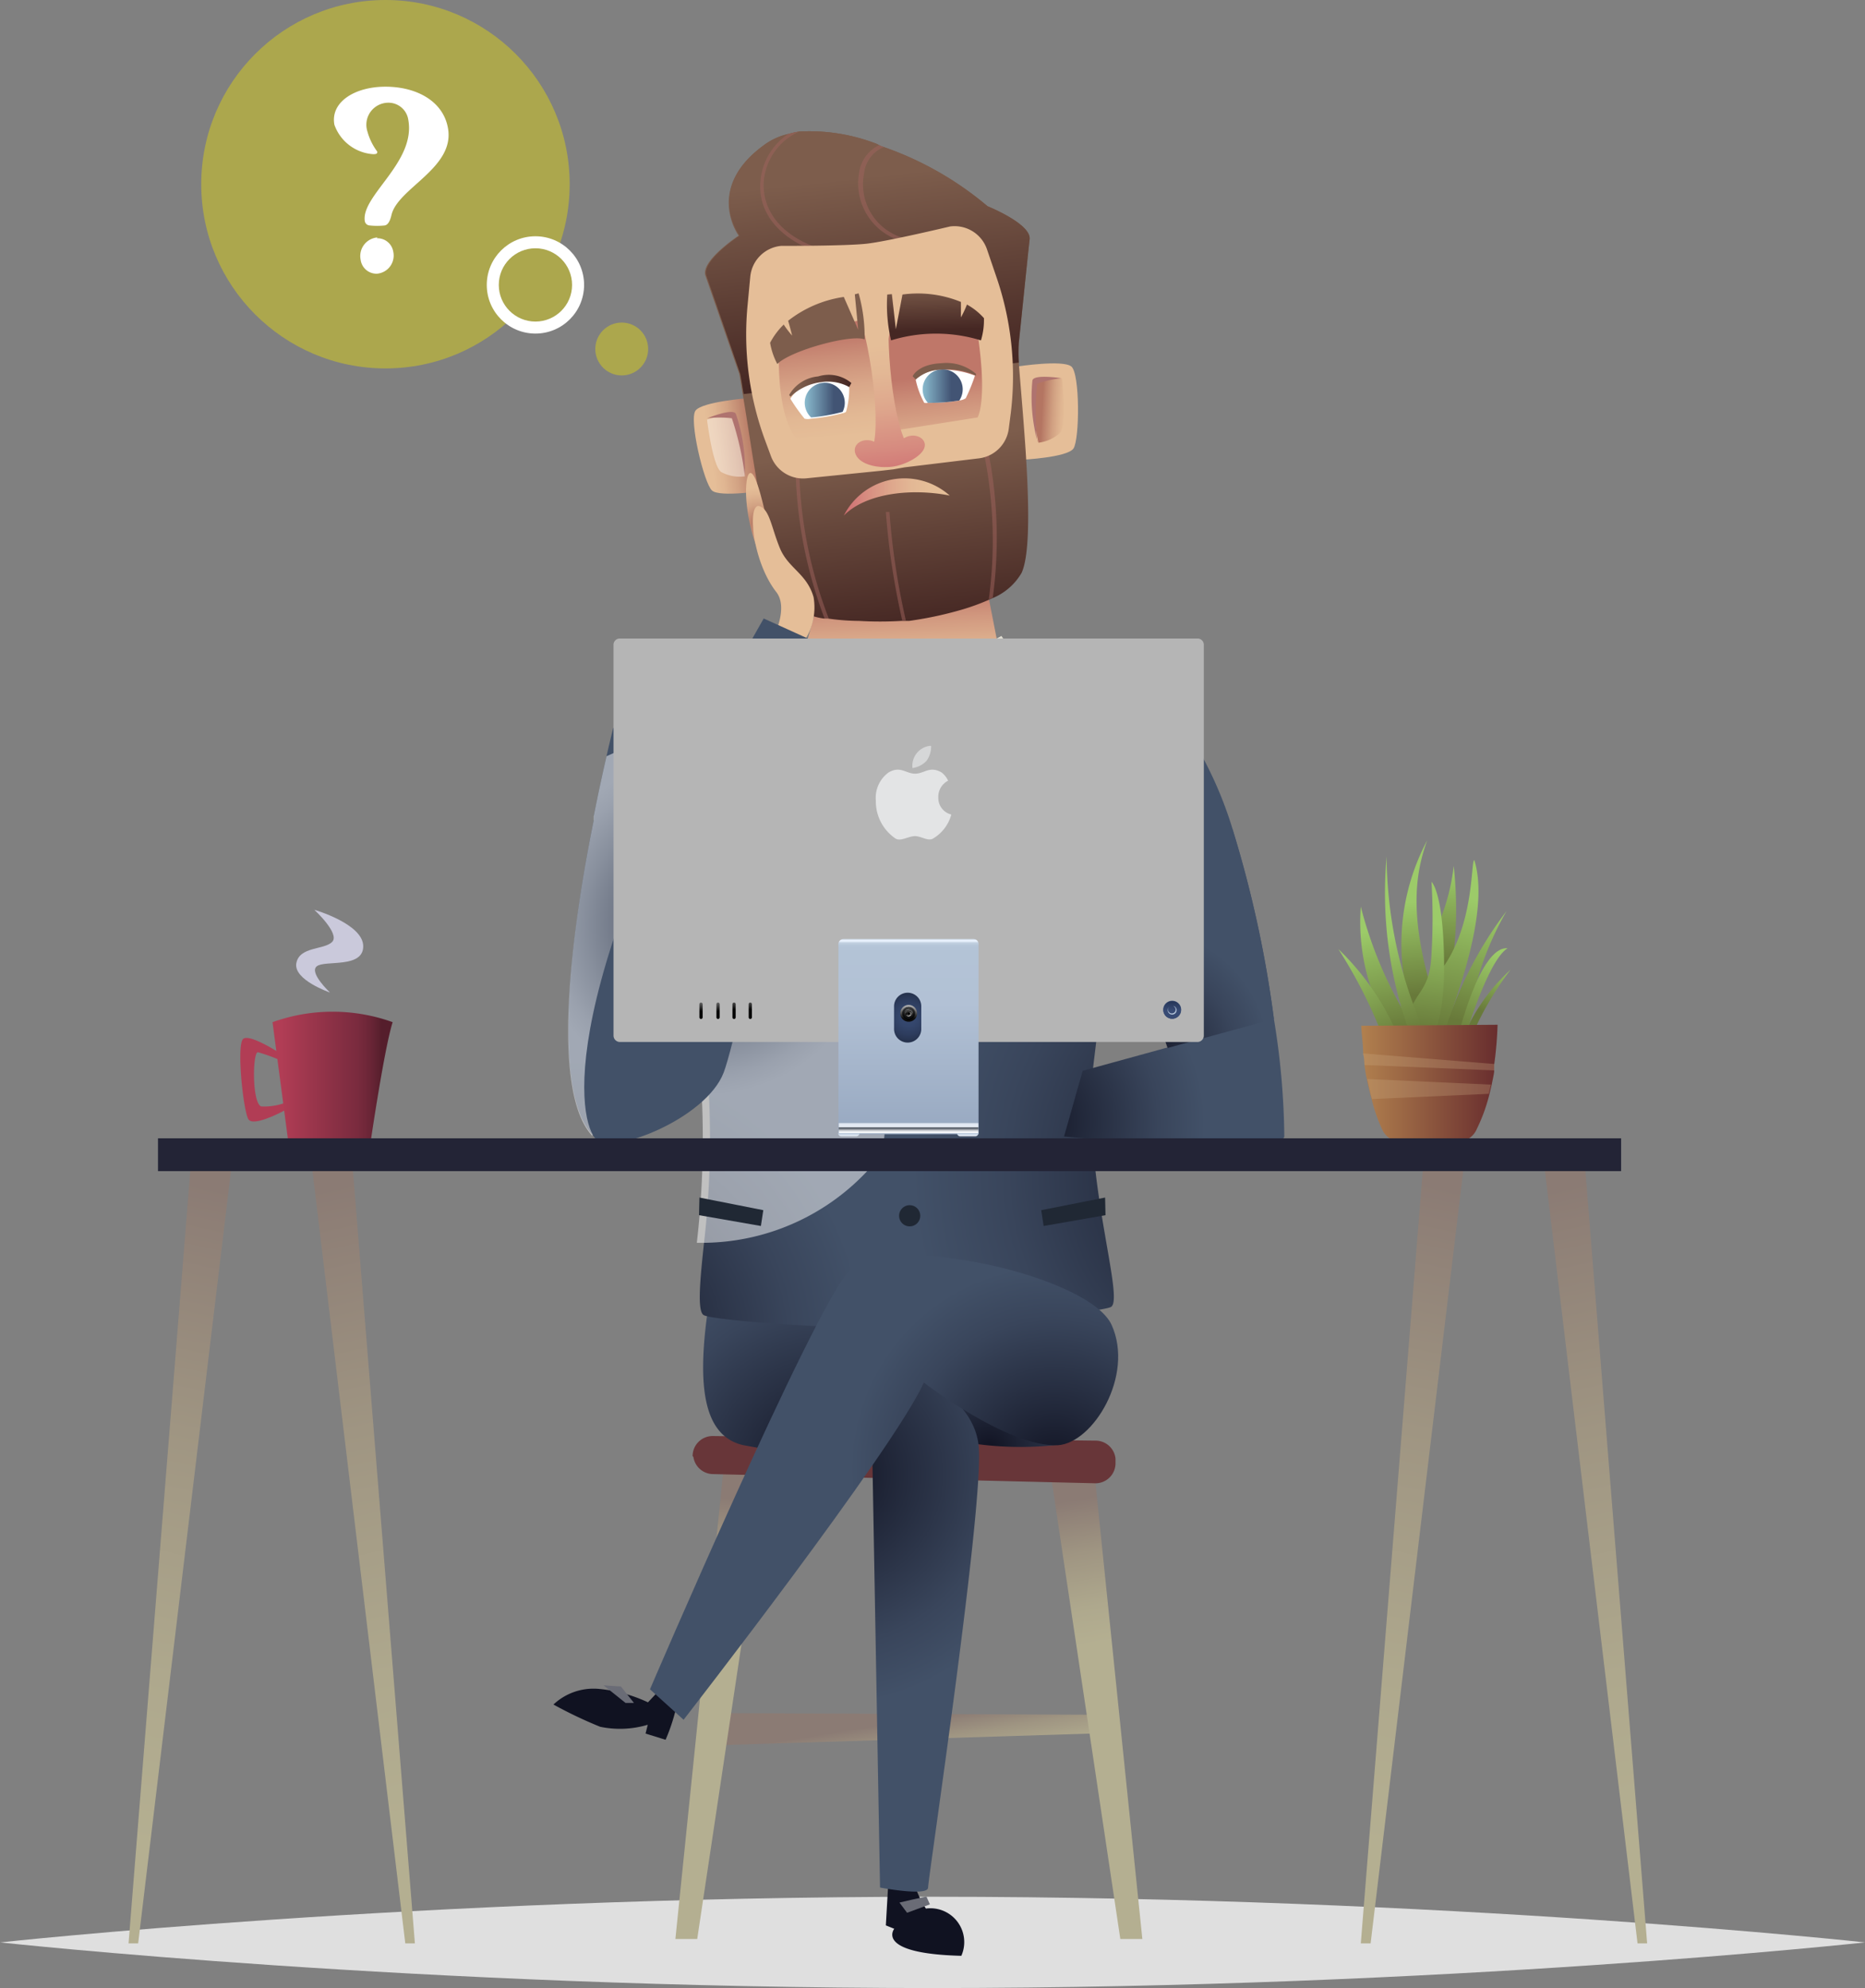 <svg id="men_1" xmlns="http://www.w3.org/2000/svg" xmlns:xlink="http://www.w3.org/1999/xlink" viewBox="0 0 93.14 99.29"><rect x="0" y="0" width="93.14" height="99.29" fill="#808080" stroke="none"/><defs><linearGradient id="a" x1="45.64" y1="8.8" x2="45.19" y2="11.61" gradientTransform="matrix(1, 0, 0, -1, 0.01, 97.57)" gradientUnits="userSpaceOnUse"><stop offset="0" stop-color="#b4af91"/><stop offset="0.26" stop-color="#aea88d"/><stop offset="0.63" stop-color="#9f9582"/><stop offset="1" stop-color="#8b7b74"/></linearGradient><linearGradient id="b" x1="36.39" y1="16.99" x2="36.84" y2="22.72" xlink:href="#a"/><linearGradient id="c" x1="54.78" y1="15.47" x2="53.55" y2="22.65" xlink:href="#a"/><radialGradient id="d" cx="35.27" cy="37.5" r="6.9" gradientTransform="matrix(1, 0, 0, -1, 14.13, 103.32)" gradientUnits="userSpaceOnUse"><stop offset="0" stop-color="#101221"/><stop offset="0.27" stop-color="#202638"/><stop offset="0.74" stop-color="#39455b"/><stop offset="1" stop-color="#425168"/></radialGradient><radialGradient id="e" cx="27.13" cy="36.26" r="11.55" xlink:href="#d"/><linearGradient id="f" x1="30.79" y1="62.05" x2="30.79" y2="74.31" gradientTransform="matrix(1, 0, 0, -1, 14.13, 103.32)" gradientUnits="userSpaceOnUse"><stop offset="0.18" stop-color="#faf9f3"/><stop offset="0.44" stop-color="#f0eee6"/><stop offset="0.77" stop-color="#dfdcd0"/></linearGradient><radialGradient id="g" cx="30.78" cy="74.76" r="13.47" gradientTransform="matrix(1, 0, 0, -1, 14.13, 103.32)" gradientUnits="userSpaceOnUse"><stop offset="0.06" stop-color="#b83f51"/><stop offset="0.88" stop-color="#cb465a"/><stop offset="1" stop-color="#ce475b"/></radialGradient><radialGradient id="h" cx="14.8" cy="42.75" r="14.21" xlink:href="#d"/><radialGradient id="i" cx="21.1" cy="63.72" r="8.45" gradientTransform="matrix(1, 0, 0, -1, 14.13, 103.32)" gradientUnits="userSpaceOnUse"><stop offset="0" stop-color="#101221"/><stop offset="0.19" stop-color="#474954"/><stop offset="0.48" stop-color="#95969d"/><stop offset="0.72" stop-color="#cecfd2"/><stop offset="0.9" stop-color="#f2f2f3"/><stop offset="1" stop-color="#fff"/></radialGradient><radialGradient id="j" cx="49.65" cy="51.33" r="18.22" xlink:href="#d"/><radialGradient id="k" cx="38.52" cy="36.49" r="10.21" xlink:href="#d"/><radialGradient id="l" cx="37.18" cy="53.89" r="8.85" xlink:href="#d"/><radialGradient id="m" cx="42.73" cy="57" r="6.56" xlink:href="#d"/><linearGradient id="n" x1="30.89" y1="76.59" x2="30.72" y2="80.38" gradientTransform="matrix(1, 0, 0, -1, 14.13, 103.32)" gradientUnits="userSpaceOnUse"><stop offset="0" stop-color="#e5be98"/><stop offset="0.23" stop-color="#dfb491"/><stop offset="0.62" stop-color="#d1987f"/><stop offset="1" stop-color="#bf7769"/></linearGradient><linearGradient id="o" x1="23.74" y1="87.72" x2="20.82" y2="87.32" gradientTransform="matrix(1, 0, 0, -1, 14.13, 103.32)" gradientUnits="userSpaceOnUse"><stop offset="0.06" stop-color="#b47562"/><stop offset="0.14" stop-color="#bb806a"/><stop offset="0.43" stop-color="#d2a283"/><stop offset="0.67" stop-color="#e0b692"/><stop offset="0.83" stop-color="#e5be98"/></linearGradient><linearGradient id="p" x1="18.91" y1="89.85" x2="19.09" y2="74.07" gradientTransform="matrix(0.99, -0.11, -0.11, -0.99, 35.48, 103.09)" gradientUnits="userSpaceOnUse"><stop offset="0.23" stop-color="#7d5d4c"/><stop offset="0.81" stop-color="#452723"/></linearGradient><linearGradient id="q" x1="18.85" y1="102.19" x2="18.85" y2="87.01" gradientTransform="matrix(0.99, -0.11, -0.11, -0.99, 35.48, 103.09)" gradientUnits="userSpaceOnUse"><stop offset="0.16" stop-color="#7d5d4c"/><stop offset="0.82" stop-color="#452723"/></linearGradient><linearGradient id="r" x1="-737.57" y1="85.79" x2="-737.57" y2="91.72" gradientTransform="matrix(-0.99, 0.11, -0.11, -0.99, -673.54, 184.16)" gradientUnits="userSpaceOnUse"><stop offset="0.11" stop-color="#e5be98"/><stop offset="0.3" stop-color="#e2b994"/><stop offset="0.54" stop-color="#daa98a"/><stop offset="0.79" stop-color="#cd907a"/><stop offset="1" stop-color="#bf7769"/></linearGradient><linearGradient id="s" x1="31.98" y1="90.61" x2="33.91" y2="90.61" gradientTransform="matrix(1, 0, 0, -1, 14.13, 103.32)" gradientUnits="userSpaceOnUse"><stop offset="0" stop-color="#87b7cb"/><stop offset="0.72" stop-color="#425474"/></linearGradient><linearGradient id="t" x1="-736.73" y1="91.93" x2="-733.57" y2="91.93" gradientTransform="matrix(-0.99, 0.11, -0.11, -0.99, -673.54, 184.16)" gradientUnits="userSpaceOnUse"><stop offset="0.1" stop-color="#7d5d4c"/><stop offset="0.92" stop-color="#452723"/></linearGradient><linearGradient id="u" x1="16.15" y1="86.24" x2="16.15" y2="92.06" gradientTransform="matrix(0.99, -0.11, -0.11, -0.99, 35.48, 103.09)" gradientUnits="userSpaceOnUse"><stop offset="0.11" stop-color="#e5be98"/><stop offset="0.3" stop-color="#e2b894"/><stop offset="0.55" stop-color="#d9a789"/><stop offset="0.83" stop-color="#c98b76"/><stop offset="1" stop-color="#bf7769"/></linearGradient><linearGradient id="v" x1="18.85" y1="93.06" x2="18.85" y2="84.37" gradientTransform="matrix(0.99, -0.11, -0.11, -0.99, 35.48, 103.09)" gradientUnits="userSpaceOnUse"><stop offset="0.2" stop-color="#e5be98"/><stop offset="0.36" stop-color="#e3b895"/><stop offset="0.57" stop-color="#dea68c"/><stop offset="0.81" stop-color="#d68a7f"/><stop offset="1" stop-color="#ce6e71"/></linearGradient><linearGradient id="w" x1="27.97" y1="85.07" x2="33.26" y2="85.07" gradientTransform="matrix(-1, 0, 0, 1, 75.42, -66.82)" xlink:href="#v"/><linearGradient id="x" x1="481.67" y1="-102.44" x2="481.55" y2="-105.25" gradientTransform="matrix(1.05, -0.31, -0.25, -0.97, -490.41, 60.63)" xlink:href="#t"/><linearGradient id="y" x1="26.11" y1="89.89" x2="28.04" y2="89.89" xlink:href="#s"/><linearGradient id="z" x1="14.14" y1="89.25" x2="17.3" y2="89.25" gradientTransform="matrix(0.99, -0.11, -0.11, -0.99, 35.48, 103.09)" xlink:href="#t"/><linearGradient id="aa" x1="26.24" y1="86.76" x2="27.78" y2="86.51" gradientTransform="matrix(0.99, -0.11, -0.11, -0.99, 35.48, 103.09)" xlink:href="#o"/><linearGradient id="ab" x1="1610.41" y1="81.9" x2="1611.96" y2="81.65" gradientTransform="matrix(-0.99, 0.11, -0.11, -0.99, 1647.13, -82.37)" gradientUnits="userSpaceOnUse"><stop offset="0.06" stop-color="#b47562"/><stop offset="0.23" stop-color="#cb9e91"/><stop offset="0.42" stop-color="#e1c8c0"/><stop offset="0.59" stop-color="#f1e6e2"/><stop offset="0.73" stop-color="#fbf8f7"/><stop offset="0.83" stop-color="#fff"/></linearGradient><linearGradient id="ac" x1="-231.28" y1="130.16" x2="-231.4" y2="127.34" gradientTransform="matrix(-1.08, -0.01, 0.04, -1, -208.29, 135.15)" xlink:href="#t"/><linearGradient id="ad" x1="32" y1="74" x2="37.55" y2="79.14" xlink:href="#f"/><radialGradient id="ae" cx="23.72" cy="83.75" r="1.8" gradientTransform="matrix(1, 0, 0, -1, 14.13, 103.32)" gradientUnits="userSpaceOnUse"><stop offset="0.06" stop-color="#b47562"/><stop offset="0.16" stop-color="#bb806a"/><stop offset="0.51" stop-color="#d2a283"/><stop offset="0.81" stop-color="#e0b692"/><stop offset="1" stop-color="#e5be98"/></radialGradient><linearGradient id="af" x1="30.16" y1="73.47" x2="24.77" y2="78.27" xlink:href="#f"/><linearGradient id="ag" x1="56.51" y1="64.85" x2="56.95" y2="60.22" gradientTransform="matrix(1, 0, 0, -1, 14.13, 103.32)" gradientUnits="userSpaceOnUse"><stop offset="0" stop-color="#9ccb69"/><stop offset="1" stop-color="#68793a"/></linearGradient><linearGradient id="ah" x1="58.43" y1="66.42" x2="57.97" y2="61.77" xlink:href="#ag"/><linearGradient id="ai" x1="59.25" y1="65.02" x2="57.7" y2="58.47" xlink:href="#ag"/><linearGradient id="aj" x1="57.48" y1="63.76" x2="56.89" y2="58.15" gradientTransform="matrix(1, 0, 0, -1, 14.13, 103.32)" gradientUnits="userSpaceOnUse"><stop offset="0" stop-color="#9ccb69"/><stop offset="0.08" stop-color="#97c565"/><stop offset="0.96" stop-color="#68793a"/></linearGradient><linearGradient id="ak" x1="54.48" y1="63.49" x2="55.67" y2="58.39" xlink:href="#ag"/><linearGradient id="al" x1="53.27" y1="62.26" x2="55.46" y2="57.71" xlink:href="#ag"/><linearGradient id="am" x1="55.52" y1="63.18" x2="56.81" y2="58.33" xlink:href="#ag"/><linearGradient id="an" x1="60.44" y1="64.46" x2="58.35" y2="57.19" gradientTransform="matrix(1, 0, 0, -1, 14.13, 103.32)" gradientUnits="userSpaceOnUse"><stop offset="0" stop-color="#9ccb69"/><stop offset="0.77" stop-color="#68793a"/></linearGradient><linearGradient id="ao" x1="61.1" y1="61.93" x2="59.92" y2="59.36" xlink:href="#ag"/><linearGradient id="ap" x1="60.65" y1="62.28" x2="58.68" y2="58.08" xlink:href="#ag"/><linearGradient id="aq" x1="53.86" y1="55.78" x2="60.65" y2="55.78" gradientTransform="matrix(1, 0, 0, -1, 14.13, 103.32)" gradientUnits="userSpaceOnUse"><stop offset="0" stop-color="#b1804e"/><stop offset="1" stop-color="#682d2e"/></linearGradient><linearGradient id="ar" x1="-0.53" y1="56.1" x2="5.47" y2="56.1" gradientTransform="matrix(1, 0, 0, -1, 14.13, 103.32)" gradientUnits="userSpaceOnUse"><stop offset="0.07" stop-color="#b13d55"/><stop offset="0.63" stop-color="#802d41"/><stop offset="0.71" stop-color="#7a2b3e"/><stop offset="0.82" stop-color="#692536"/><stop offset="0.91" stop-color="#551e2c"/></linearGradient><linearGradient id="as" x1="5.2" y1="5.72" x2="12" y2="38.01" xlink:href="#a"/><linearGradient id="at" x1="-148.3" y1="18.05" x2="-141.51" y2="50.33" gradientTransform="translate(-126.38 109.89) rotate(180)" xlink:href="#a"/><linearGradient id="au" x1="66.75" y1="5.72" x2="73.54" y2="38.01" xlink:href="#a"/><linearGradient id="av" x1="-209.85" y1="18.05" x2="-203.05" y2="50.33" gradientTransform="translate(-126.38 109.89) rotate(180)" xlink:href="#a"/><radialGradient id="aw" cx="45.36" cy="46.76" r="1.46" gradientTransform="matrix(1, 0, 0, -1, 0, 91)" gradientUnits="userSpaceOnUse"><stop offset="0.04" stop-color="#364971"/><stop offset="0.3" stop-color="#34466c"/><stop offset="0.6" stop-color="#2d3c5d"/><stop offset="0.93" stop-color="#222d45"/><stop offset="0.98" stop-color="#202a41"/></radialGradient><linearGradient id="ax" x1="31.23" y1="53.41" x2="31.23" y2="63.04" gradientTransform="matrix(1, 0, 0, -1, 14.13, 103.32)" gradientUnits="userSpaceOnUse"><stop offset="0" stop-color="#98a9c1"/><stop offset="0.66" stop-color="#b2c1d5"/><stop offset="0.93" stop-color="#b3c3d6"/><stop offset="0.96" stop-color="#b5c5d8"/><stop offset="0.97" stop-color="#bdccdd"/><stop offset="0.98" stop-color="#cbd7e7"/><stop offset="0.98" stop-color="#dee8f5"/><stop offset="0.99" stop-color="#ecf4ff"/><stop offset="0.99" stop-color="#dee7f2"/><stop offset="1" stop-color="#bbc4d1"/><stop offset="1" stop-color="#acb6c4"/></linearGradient><linearGradient id="ay" x1="45.37" y1="40.43" x2="45.37" y2="43.62" gradientTransform="matrix(1, 0, 0, -1, 0.01, 97.57)" gradientUnits="userSpaceOnUse"><stop offset="0.11" stop-color="#fcfdff"/><stop offset="0.58" stop-color="#b9c9dd"/><stop offset="1" stop-color="#9daabd"/></linearGradient><linearGradient id="az" x1="45.37" y1="40.84" x2="45.37" y2="41.48" gradientTransform="matrix(1, 0, 0, -1, 0.01, 97.57)" gradientUnits="userSpaceOnUse"><stop offset="0.11" stop-color="#fcfdff"/><stop offset="0.23" stop-color="#f9fbfd"/><stop offset="0.3" stop-color="#f1f2f5"/><stop offset="0.36" stop-color="#e2e4e8"/><stop offset="0.41" stop-color="#ced0d5"/><stop offset="0.46" stop-color="#b3b7bc"/><stop offset="0.51" stop-color="#92979e"/><stop offset="0.55" stop-color="#6c727c"/><stop offset="0.57" stop-color="#5c636d"/><stop offset="0.58" stop-color="#b9c9dd"/></linearGradient><linearGradient id="ba" x1="28.29" y1="53.03" x2="28.29" y2="53.48" gradientTransform="matrix(1, 0, 0, -1, 14.13, 103.32)" xlink:href="#ay"/><linearGradient id="bb" x1="34.19" y1="53.03" x2="34.19" y2="53.48" gradientTransform="matrix(1, 0, 0, -1, 14.13, 103.32)" xlink:href="#ay"/><linearGradient id="bc" x1="45.38" y1="47.14" x2="45.38" y2="46.79" gradientTransform="matrix(1, 0, 0, -1, 0.01, 97.57)" gradientUnits="userSpaceOnUse"><stop offset="0" stop-color="#b5b5b5"/><stop offset="0.22" stop-color="#949494"/><stop offset="0.7" stop-color="#404040"/><stop offset="0.98" stop-color="#0d0d0d"/></linearGradient><linearGradient id="bd" x1="31.24" y1="59.7" x2="31.24" y2="59.02" gradientTransform="matrix(1, 0, 0, -1, 14.13, 103.32)" xlink:href="#bc"/><linearGradient id="be" x1="31.24" y1="59.59" x2="31.24" y2="58.86" gradientTransform="matrix(1, 0, 0, -1, 14.13, 103.32)" gradientUnits="userSpaceOnUse"><stop offset="0" stop-color="#424242"/><stop offset="0.24" stop-color="#262626"/><stop offset="0.5" stop-color="#111"/><stop offset="0.75" stop-color="#040404"/><stop offset="0.98"/></linearGradient><linearGradient id="bf" x1="31.25" y1="59.69" x2="31.21" y2="58.36" gradientTransform="matrix(1, 0, 0, -1, 14.13, 103.32)" gradientUnits="userSpaceOnUse"><stop offset="0" stop-color="#424242"/><stop offset="0.16" stop-color="#363636"/><stop offset="0.44" stop-color="#161616"/><stop offset="0.6"/></linearGradient><linearGradient id="bg" x1="45.37" y1="46.83" x2="45.37" y2="47.16" xlink:href="#bc"/><linearGradient id="bh" x1="31.24" y1="59.63" x2="31.24" y2="59.13" gradientTransform="matrix(1, 0, 0, -1, 14.13, 103.32)" xlink:href="#bc"/><linearGradient id="bi" x1="31.23" y1="59.66" x2="31.25" y2="58.8" gradientTransform="matrix(1, 0, 0, -1, 14.13, 103.32)" gradientUnits="userSpaceOnUse"><stop offset="0" stop-color="#b5b5b5"/><stop offset="0.04" stop-color="#949494"/><stop offset="0.12" stop-color="#404040"/><stop offset="0.16" stop-color="#0d0d0d"/></linearGradient><radialGradient id="bj" cx="31.25" cy="59.25" r="0.21" gradientTransform="matrix(1, 0, 0, -1, 14.13, 103.32)" gradientUnits="userSpaceOnUse"><stop offset="0" stop-color="#949494"/><stop offset="0.25" stop-color="#5f5f5f"/><stop offset="0.67"/></radialGradient><linearGradient id="bk" x1="45.42" y1="47.19" x2="45.36" y2="46.91" gradientTransform="matrix(1, 0, 0, -1, 0.01, 97.57)" gradientUnits="userSpaceOnUse"><stop offset="0" stop-color="#949494"/><stop offset="0.2" stop-color="#5e5e5e"/><stop offset="0.42" stop-color="#2b2b2b"/><stop offset="0.58" stop-color="#0c0c0c"/><stop offset="0.67"/></linearGradient><linearGradient id="bl" x1="58.38" y1="48.22" x2="58.66" y2="46.24" gradientTransform="matrix(1, 0, 0, -1, 0.01, 97.57)" gradientUnits="userSpaceOnUse"><stop offset="0.51" stop-color="#384b74"/><stop offset="0.98" stop-color="#213152"/></linearGradient><linearGradient id="bm" x1="58.53" y1="46.48" x2="58.53" y2="47.69" xlink:href="#bl"/><linearGradient id="bn" x1="23.33" y1="60.4" x2="23.33" y2="59.44" gradientTransform="matrix(1, 0, 0, -1, 14.13, 103.32)" gradientUnits="userSpaceOnUse"><stop offset="0" stop-color="#b5b5b5"/><stop offset="0.21" stop-color="#949494"/><stop offset="0.66" stop-color="#404040"/><stop offset="0.98"/></linearGradient><linearGradient id="bo" x1="22.52" y1="60.4" x2="22.52" y2="59.44" xlink:href="#bn"/><linearGradient id="bp" x1="21.72" y1="60.23" x2="21.72" y2="59.36" xlink:href="#bn"/><linearGradient id="bq" x1="20.91" y1="60.23" x2="20.91" y2="59.36" xlink:href="#bn"/></defs><title>men_1</title><path d="M93.13,90.44s-20.84,2.28-46.56,2.28S0,90.44,0,90.44s20.85-2.28,46.58-2.28S93.13,90.44,93.13,90.44Z" transform="translate(0.01 6.57)" style="fill:#dfdfdf"/><polygon points="36.08 85.56 35.92 87.16 54.77 86.57 54.6 85.64 36.08 85.56" style="fill:url(#a)"/><polygon points="36.17 73.01 33.73 96.84 34.82 96.84 38.36 73.26 36.17 73.01" style="fill:url(#b)"/><polygon points="54.6 73.01 57.05 96.84 55.95 96.84 52.42 73.26 54.6 73.01" style="fill:url(#c)"/><path d="M34.62,66.2h0a1,1,0,0,0,.94.85l19.14.46a1,1,0,0,0,1-1v-.23a1,1,0,0,0-1-.9l-19.12-.23a1,1,0,0,0-1,1Z" transform="translate(0.01 6.57)" style="fill:#683639"/><path d="M52.74,65.6a16.67,16.67,0,0,1-6.23-.51l-.76-3.87S52.49,63.07,52.74,65.6Z" transform="translate(0.01 6.57)" style="fill:url(#d)"/><path d="M44.36,87.32l-.13,2.27.42.17S43.65,91,48,91.11a1.69,1.69,0,0,0-1.77-2.36,5.16,5.16,0,0,1-.55-1.14Z" transform="translate(0.01 6.57)" style="fill:#101221"/><path d="M35.4,58.44c-.59,3.87-.42,6.65,1.68,7.16a58.22,58.22,0,0,0,6.48.84l.38,21.26s2.4.46,2.4,0,2.78-18.94,2.53-22S44,61.32,44,61.32l.08-2.19Z" transform="translate(0.01 6.57)" style="fill:url(#e)"/><path d="M44.91,45.73a25.52,25.52,0,0,1-4-10.89l-2.4-7.52,6.4.08s6.82.67,6.4.84-2.65,7.91-2.65,7.91S46.85,43.45,44.91,45.73Z" transform="translate(0.01 6.57)" style="fill:url(#f)"/><path d="M46.46,41.21l.21,2.11a16.37,16.37,0,0,1-1.76,2.36,16.38,16.38,0,0,1-1.78-2.36l.21-2.16,1-10-1.6-1.52,2.19-2.36,2.2,2.45-1.6,1.52Z" transform="translate(0.01 6.57)" style="fill:url(#g)"/><path d="M45.67,59.54c-.42.51-9.77-.08-10.52-.42-.34-.15-.22-1.59,0-3.62h0a45.58,45.58,0,0,0,.14-9c-.17-1.39-.61-1.82-1.17-1.7-1.64.36-4.31,5.52-4.31,5.52a1.88,1.88,0,0,1-.23-.21c-2.13-2.27-1-10.49.07-15.75v-.21c.24-1.22.47-2.26.64-3s.32-1.35.32-1.35L38.81,27s1.14,3.48,2.49,7.48l.09.28c1.53,4.54,3.28,9.64,3.9,11a7.39,7.39,0,0,1,.46,1.9,5.94,5.94,0,0,0,.09.69C46.33,52.49,46,59.14,45.67,59.54Z" transform="translate(0.01 6.57)" style="fill:url(#h)"/><path d="M45.79,47.72c-.07.23-.16.46-.25.69A11.33,11.33,0,0,1,35.13,55.5h-.34a45.57,45.57,0,0,0,.14-9c-.13-1.09-.43-1.6-.83-1.7-1.39-.37-4,4.31-4.53,5.36-2.13-2.27-1-10.49.07-15.75V34.2c.24-1.22.47-2.26.64-3,1.91-.87,5-2,6.67-2,2.19,0,2.31,4.25,4,5.33l.43.28c1.53,4.54,3.28,9.64,3.9,11A7.39,7.39,0,0,1,45.79,47.72Z" transform="translate(0.01 6.57)" style="opacity:0.5;isolation:isolate;fill:url(#i)"/><path d="M44.91,45.73a16.38,16.38,0,0,1-1.78-2.41c-1.54-2.33-3.34-5.54-3.29-6.22a6.44,6.44,0,0,1,.59-2s-1.35.08-1.6-.51-1.43-7.41-1.43-7.41l1.52-1.35S41.39,35,43.34,41.18C43.95,43.1,44.5,44.72,44.91,45.73Z" transform="translate(0.01 6.57)" style="fill:#47677f"/><path d="M55.43,37.44a11.09,11.09,0,0,0,3.79-7.62L51,27s-4.88,16.42-6.06,19-1.18,13-.76,13.47,10.52-.42,11.28-.76-1.52-6.82-.84-12.29S55.43,37.44,55.43,37.44Z" transform="translate(0.01 6.57)" style="fill:url(#j)"/><polygon points="34.93 59.81 34.91 60.69 38 61.23 38.12 60.44 34.93 59.81" style="fill:#202834"/><path d="M33.94,77.69a9.36,9.36,0,0,1-.71,2.63l-1-.31.11-.44a4.84,4.84,0,0,1-2.38.1,21.87,21.87,0,0,1-2.33-1.11,2.92,2.92,0,0,1,2.28-.78,7.39,7.39,0,0,1,2.44.67l.79-.84Z" transform="translate(0.01 6.57)" style="fill:#101221"/><path d="M30.13,77.6l1.1.88h.42L31,77.66Z" transform="translate(0.01 6.57)" style="fill:#6a6c76"/><polygon points="55.19 59.81 55.21 60.69 52.12 61.23 52 60.44 55.19 59.81" style="fill:#202834"/><path d="M46.13,62.48c-1.52,3.37-12,16.84-12,16.84L32.45,77.8s8.08-18.86,9.93-20.88,12,.17,13.13,2.69-.93,5.89-2.69,6C50.29,65.71,46.13,62.48,46.13,62.48Z" transform="translate(0.01 6.57)" style="fill:url(#k)"/><path d="M46.26,88.16c-.13,0-1.35.29-1.35.29l.38.51,1.14-.42Z" transform="translate(0.01 6.57)" style="fill:#6a6c76"/><path d="M64.13,50.19c-.17,1-11,0-11,0l.93-3.28,4.29-1.18-2.22-6.26-.7-2s.84-4.93,3.79-7.62a19.45,19.45,0,0,1,2.33,5,57,57,0,0,1,2.06,9.47A38,38,0,0,1,64.13,50.19Z" transform="translate(0.01 6.57)" style="fill:url(#l)"/><path d="M63.61,44.32,58.3,45.77l-2.17-6.3c1.42-1.25,4.21-3.68,5.41-4.63A57,57,0,0,1,63.61,44.32Z" transform="translate(0.01 6.57)" style="fill:url(#m)"/><circle cx="45.46" cy="55.19" r="0.53"/><circle cx="45.43" cy="60.72" r="0.53" style="fill:#202834"/><path d="M41.26,22.32c-.17.17-1.23,4.1-1.23,4.1l4.88,1,5-1.35-.83-4.25Z" transform="translate(0.01 6.57)" style="fill:url(#n)"/><path d="M37.32,13.32s-2.24.17-2.59.61.42,3.65.82,4,2.62,0,2.62,0Z" transform="translate(0.01 6.57)" style="fill:url(#o)"/><path d="M50.83,11.73s2.22-.34,2.66,0,.42,3.65.11,4.1-2.55.56-2.55.56Z" transform="translate(0.01 6.57)" style="fill:#e5be98"/><path d="M51.41,5.38c-.09.78-.53,5.13-.54,5.16h0a8.18,8.18,0,0,0,0,1c.2,2.75.86,8.93.14,10.5a3,3,0,0,1-1.49,1.28l-.2.09a11.17,11.17,0,0,1-1.48.52,18.33,18.33,0,0,1-2.45.51H45a18.06,18.06,0,0,1-2.11,0,11.17,11.17,0,0,1-1.56-.12h-.21a3,3,0,0,1-1.74-.87c-1.06-1.44-1.82-7.61-2.3-10.34-.07-.41-.12-.75-.17-1,0,0-1.43-4.17-1.69-4.91s1.66-2,1.66-2S35.13,2.81,38.21.63A3.22,3.22,0,0,1,39.36.12h0A4.21,4.21,0,0,1,39.9,0h0a9.29,9.29,0,0,1,3.86.61L44,.73a16.37,16.37,0,0,1,5.31,3S51.5,4.61,51.41,5.38Z" transform="translate(0.01 6.57)" style="fill:url(#p)"/><path d="M51.41,5.38c-.09.78-.53,5.13-.54,5.16h0a8.18,8.18,0,0,0,0,1L37.13,13.11c-.07-.41-.12-.75-.17-1,0,0-1.43-4.17-1.69-4.91s1.66-2,1.66-2S35.13,2.81,38.21.63A3.22,3.22,0,0,1,39.36.12h0A4.21,4.21,0,0,1,39.9,0h0a9.29,9.29,0,0,1,3.86.61L44,.73a16.37,16.37,0,0,1,5.31,3S51.5,4.61,51.41,5.38Z" transform="translate(0.01 6.57)" style="fill:url(#q)"/><g style="opacity:0.5"><path d="M41.38,24.32h-.21a22.28,22.28,0,0,1-1.44-7.17h.18A21.85,21.85,0,0,0,41.38,24.32Z" transform="translate(0.01 6.57)" style="fill:#9f645e"/></g><g style="opacity:0.5"><path d="M49.37,23.37l.2-.09A22.28,22.28,0,0,0,49.35,16l-.22.06A21.85,21.85,0,0,1,49.37,23.37Z" transform="translate(0.01 6.57)" style="fill:#9f645e"/></g><g style="opacity:0.5"><path d="M40.83,5.81,40.77,6c-1.84-.66-2.9-1.91-2.81-3.43A3.16,3.16,0,0,1,39.36.12h0A4.2,4.2,0,0,1,39.9,0a3,3,0,0,0-1.77,2.53C38.06,4,39.07,5.21,40.83,5.81Z" transform="translate(0.01 6.57)" style="fill:#9f645e"/></g><g style="opacity:0.5"><path d="M45.13,5.32V5.5a3,3,0,0,1-2.24-3.42,1.82,1.82,0,0,1,1-1.4l.25.09a1.61,1.61,0,0,0-1,1.34A2.78,2.78,0,0,0,45.13,5.32Z" transform="translate(0.01 6.57)" style="fill:#9f645e"/></g><g style="opacity:0.5"><path d="M45.23,24.42h-.18A36.53,36.53,0,0,1,44.23,19h.18A36,36,0,0,0,45.23,24.42Z" transform="translate(0.01 6.57)" style="fill:#9f645e"/></g><path d="M49.73,7.2l-.45-1.32a1.71,1.71,0,0,0-1.84-1.14s-3.1.74-4.16.86S39,5.71,39,5.71a1.71,1.71,0,0,0-1.54,1.53l-.13,1.38a15.27,15.27,0,0,0,.88,6.83l.27.73a1.71,1.71,0,0,0,1.77,1.14L44,16.94l.61-.07.56-.1,3.72-.45a1.71,1.71,0,0,0,1.48-1.49l.1-.77A15.27,15.27,0,0,0,49.73,7.2Z" transform="translate(0.01 6.57)" style="fill:#e5be98"/><path d="M48.81,10.09c.51,3.4,0,4.19,0,4.19l-4.19.66s-.47.34-.44-2a12.09,12.09,0,0,1,.28-3.06l2.13-.14Z" transform="translate(0.01 6.57)" style="fill:url(#r)"/><path d="M48.68,12.19a8.56,8.56,0,0,1-.46,1.13.7.7,0,0,1-.32.11,9.08,9.08,0,0,1-1.57.12.53.53,0,0,1-.18,0,4.19,4.19,0,0,1-.43-1.16,1.81,1.81,0,0,1,1.41-.5A4.47,4.47,0,0,1,48.68,12.19Z" transform="translate(0.01 6.57)" style="fill:#fff"/><path d="M47.9,13.43a9.08,9.08,0,0,1-1.57.12,1,1,0,1,1,1.57-.12Z" transform="translate(0.01 6.57)" style="fill:url(#s)"/><path d="M45.72,12.38l-.15-.16s.25-.6,1.44-.65a2.26,2.26,0,0,1,1.72.53l0,.09a3.35,3.35,0,0,0-1.71-.3A2,2,0,0,0,45.72,12.38Z" transform="translate(0.01 6.57)" style="fill:url(#t)"/><path d="M38.88,11.24c0,3.37.89,4.08.89,4.08L44,15a37.88,37.88,0,0,0-.52-4.15c-.25-1.4-.65-1.4-.65-1.4l-2.19.48Z" transform="translate(0.01 6.57)" style="fill:url(#u)"/><path d="M45.13,15.32c-.75-1.85-1-6.43-.52-7.33l-2.18.16c.7.76,1.54,5.36,1.22,7.34-.55-.25-1.16.13-.92.65s1.14.68,1.81.6,1.54-.55,1.63-1S45.63,15,45.13,15.32Z" transform="translate(0.01 6.57)" style="fill:url(#v)"/><path d="M47.42,18.18c-1.92-.38-4.19-.12-5.29,1a3.4,3.4,0,0,1,5.29-1Z" transform="translate(0.01 6.57)" style="fill:url(#w)"/><path d="M42.87,8.08a8,8,0,0,1,.3,2.3c-.68-.27-3.71.56-4.36,1.23a3.48,3.48,0,0,1-.36-1.06,3.57,3.57,0,0,1,.68-.91,4.4,4.4,0,0,0,.42.55s-.11-.44-.2-.74a5.87,5.87,0,0,1,2.78-1.19l.72,1.64-.17-1.77Z" transform="translate(0.01 6.57)" style="fill:url(#x)"/><path d="M42.4,12.77A4.18,4.18,0,0,1,42.24,14a.5.5,0,0,1-.18.07h0a9.41,9.41,0,0,1-1.56.27.7.7,0,0,1-.33,0,8.77,8.77,0,0,1-.71-1,2.46,2.46,0,0,1,1.38-1A1.62,1.62,0,0,1,42.4,12.77Z" transform="translate(0.01 6.57)" style="fill:#fff"/><path d="M42.07,14h0a9.41,9.41,0,0,1-1.57.28A1,1,0,1,1,42.07,14Z" transform="translate(0.01 6.57)" style="fill:url(#y)"/><path d="M42.4,12.76l.11-.2a1.76,1.76,0,0,0-1.66-.33,1.85,1.85,0,0,0-1.45.93l.07.08a2.68,2.68,0,0,1,1.5-.72A2.22,2.22,0,0,1,42.4,12.76Z" transform="translate(0.01 6.57)" style="fill:url(#z)"/><path d="M51.85,15.54a1.92,1.92,0,0,0,1.09-.5c.34-.42.09-2.7.09-2.7s-1-.12-1.27.19A7.86,7.86,0,0,0,51.85,15.54Z" transform="translate(0.01 6.57)" style="fill:url(#aa)"/><path d="M37.19,17.22A1.92,1.92,0,0,1,36,17c-.43-.33-.7-2.61-.7-2.61s1-.35,1.28-.1A7.86,7.86,0,0,1,37.19,17.22Z" transform="translate(0.01 6.57)" style="opacity:0.4;isolation:isolate;fill:url(#ab)"/><path d="M53,12.32s-1.38-.22-1.45.11a8.43,8.43,0,0,0,.24,3v.09a14.7,14.7,0,0,1,0-2.93A5.2,5.2,0,0,1,53,12.32Z" transform="translate(0.01 6.57)" style="fill:#af736f"/><path d="M35.31,14.32s1.29-.53,1.43-.22a8.44,8.44,0,0,1,.45,3v.12a14.69,14.69,0,0,0-.65-2.9A5.2,5.2,0,0,0,35.31,14.32Z" transform="translate(0.01 6.57)" style="fill:#af736f"/><path d="M44.3,8.14a7.85,7.85,0,0,0,.19,2.29,7.64,7.64,0,0,1,4.49,0,3.58,3.58,0,0,0,.15-1.11,3.21,3.21,0,0,0-.85-.68,4.76,4.76,0,0,1-.3.64V8.51a5.67,5.67,0,0,0-2.92-.37l-.33,1.73-.2-1.75Z" transform="translate(0.01 6.57)" style="fill:url(#ac)"/><path d="M50,25.19c-.51.34-5,2.19-5,2.19l2.44,3.87,4-4Z" transform="translate(0.01 6.57)" style="fill:url(#ad)"/><path d="M38.34,22c-1.29-2.36-1.21-4.83-.9-4.94s.67,1.63.9,2.53A8,8,0,0,1,38.34,22Z" transform="translate(0.01 6.57)" style="fill:url(#ae)"/><path d="M37.92,18.71c-.61-.2-.4,2.7.84,4.29.59.76-.08,2.1-.08,2.1l1.35.51a3,3,0,0,0,.59-2.36c-.34-1.18-1.26-1.43-1.68-2.44S38.43,18.87,37.92,18.71Z" transform="translate(0.01 6.57)" style="fill:#e5be98"/><path d="M52.4,27.21S51.22,34,51,34.62s-1.6.51-1.6.51a6.44,6.44,0,0,1,.59,2c.06.69-1.75,3.89-3.29,6.22a16.37,16.37,0,0,1-1.76,2.36c.41-1,1-2.62,1.56-4.52,2-6.21,4.42-15.35,4.42-15.35Z" transform="translate(0.01 6.57)" style="fill:#47677f"/><path d="M39.86,25.19c.51.34,5,2.19,5,2.19l-2.44,3.87-4-4Z" transform="translate(0.01 6.57)" style="fill:url(#af)"/><path d="M38.13,24.32l2.78,1.26S37,44.72,36.13,47s-5.53,4.13-6.37,3.33S27.4,43.12,38.13,24.32Z" transform="translate(0.01 6.57)" style="fill:#425168"/><path d="M71.45,42.76c-1.17-4-.66-6-.19-7.35a11.05,11.05,0,0,0-1.13,7,9.31,9.31,0,0,0,.82,2.66Z" transform="translate(0.01 6.57)" style="fill:url(#ag)"/><path d="M72.59,36.68a20,20,0,0,1-.09,5.07l-.63.23a8,8,0,0,1,0-2.51A10.34,10.34,0,0,0,72.59,36.68Z" transform="translate(0.01 6.57)" style="fill:url(#ah)"/><path d="M71.86,42c1.8-2.23,1.57-5.64,1.76-5.61.69,2.2-.54,5.76-.94,7a5.65,5.65,0,0,0-.35,2L71.54,45Z" transform="translate(0.01 6.57)" style="fill:url(#ai)"/><path d="M70.22,45c.16-2.18,1.17-1.72,1.26-3.92a30.29,30.29,0,0,0,0-3.61s.6.49.63,4.1-1,4.28-1,4.28Z" transform="translate(0.01 6.57)" style="fill:url(#aj)"/><path d="M70.66,44.86a20.28,20.28,0,0,1-2.71-6.15,10.28,10.28,0,0,0,1.54,6.23C70.44,45.7,70.66,44.86,70.66,44.86Z" transform="translate(0.01 6.57)" style="fill:url(#ak)"/><path d="M69.66,44.83a13,13,0,0,0-2.83-4A24.24,24.24,0,0,1,69,45.08C69.78,45.78,69.66,44.83,69.66,44.83Z" transform="translate(0.01 6.57)" style="fill:url(#al)"/><path d="M70.85,44.32a22,22,0,0,1-1.61-8.12,20.34,20.34,0,0,0,1.17,8.86C71.13,45.32,70.85,44.32,70.85,44.32Z" transform="translate(0.01 6.57)" style="fill:url(#am)"/><path d="M73.23,45.32a15.29,15.29,0,0,1,2-6.39,19.19,19.19,0,0,0-3.08,6c-.43,1.83.17.74.17.74Z" transform="translate(0.01 6.57)" style="fill:url(#an)"/><path d="M73.43,45.32a15.7,15.7,0,0,1,2-3.46A9.43,9.43,0,0,0,73.3,44.7C72.71,46,73.43,45.32,73.43,45.32Z" transform="translate(0.01 6.57)" style="fill:url(#ao)"/><path d="M75.28,40.79c-1.41-.13-2.52,4.59-2.52,4.59l.37-.06S74.29,41.38,75.28,40.79Z" transform="translate(0.01 6.57)" style="fill:url(#ap)"/><path d="M74.78,44.61a18.65,18.65,0,0,1-.17,2v.32c0,.1-.08.45-.12.66l-.11.46a8.59,8.59,0,0,1-.63,1.75,1.06,1.06,0,0,1-1,.66H70a1.06,1.06,0,0,1-1-.66,8,8,0,0,1-.51-1.48c-.09-.33-.17-.67-.24-1s-.08-.43-.11-.65,0-.39-.07-.58c0-.47-.08-1-.1-1.43Z" transform="translate(0.01 6.57)" style="fill:url(#aq)"/><path d="M68.28,47.32l6.17.28-.11.46-5.83.26C68.42,48,68.34,47.63,68.28,47.32Z" transform="translate(0.01 6.57)" style="fill:#caa97f;opacity:0.3;isolation:isolate"/><path d="M74.62,46.57v.32l-6.49-.27a2.46,2.46,0,0,0-.07-.58Z" transform="translate(0.01 6.57)" style="fill:#caa97f;opacity:0.3;isolation:isolate"/><path d="M14.19,46.17s-1.73-1.16-2.06-.85,0,3.53.26,4,2.09-.58,2.09-.58V48.4a3,3,0,0,1-1.44.29c-.47-.15-.44-2.71-.17-2.71a9,9,0,0,1,1.5.58Z" transform="translate(0.01 6.57)" style="fill:#b13d55"/><path d="M14.39,50.48l-.79-6a8.88,8.88,0,0,1,6,0c-.41,1.28-1.08,5.84-1.08,5.84Z" transform="translate(0.01 6.57)" style="fill:url(#ar)"/><path d="M16.47,43s-1.84-.63-1.68-1.47,1.39-.65,1.79-1.06-.89-1.6-.89-1.6,2.44.7,2.44,1.82-1.92.68-2.32,1S16.47,43,16.47,43Z" transform="translate(0.01 6.57)" style="fill:#cac9db"/><polygon points="9.54 58.02 6.42 97.06 6.9 97.06 11.59 58.02 9.54 58.02" style="fill:url(#as)"/><polygon points="17.59 58.02 20.72 97.06 20.24 97.06 15.55 58.02 17.59 58.02" style="fill:url(#at)"/><polygon points="71.09 58.02 67.96 97.06 68.45 97.06 73.13 58.02 71.09 58.02" style="fill:url(#au)"/><polygon points="79.14 58.02 82.26 97.06 81.78 97.06 77.1 58.02 79.14 58.02" style="fill:url(#av)"/><rect x="7.89" y="56.85" width="73.07" height="1.64" style="fill:#232436"/><path d="M59.8,25.32H30.94a.31.31,0,0,0-.31.31V45.15a.32.32,0,0,0,.32.32H59.79a.32.32,0,0,0,.32-.32V25.63a.31.31,0,0,0-.31-.31Z" transform="translate(0.01 6.57)" style="fill:#b5b5b5"/><path d="M45.36,42.43h0a1,1,0,0,1,1,1V45a1,1,0,0,1-1,1h0a1,1,0,0,1-1-1v-1.6A1,1,0,0,1,45.36,42.43Z" transform="translate(0.01 6.57)" style="fill:url(#aw)"/><path d="M48.58,40.32H42.13a.27.27,0,0,0-.27.27h0v9.49h7V40.54A.27.27,0,0,0,48.58,40.32ZM46,44.82a.68.68,0,0,1-.68.68h0a.68.68,0,0,1-.68-.68h0V43.69a.68.68,0,0,1,.68-.68h0a.68.68,0,0,1,.68.68h0Z" transform="translate(0.01 6.57)" style="fill:url(#ax)"/><rect x="41.89" y="56.29" width="6.97" height="0.09" style="fill:#5c636d"/><rect x="41.89" y="56.09" width="6.97" height="0.21" style="fill:url(#ay)"/><rect x="41.89" y="56.37" width="6.97" height="0.23" style="fill:url(#az)"/><path d="M42.79,50.18H42a.15.15,0,0,1-.15-.15h1.06a.15.15,0,0,1-.15.15Z" transform="translate(0.01 6.57)" style="fill:url(#ba)"/><path d="M48.69,50.18h-.75a.15.15,0,0,1-.15-.15h1.06a.15.15,0,0,1-.15.15Z" transform="translate(0.01 6.57)" style="fill:url(#bb)"/><circle cx="45.39" cy="50.62" r="0.16" style="fill:url(#bc)"/><path d="M45.37,43.62a.42.42,0,1,0,.42.42.42.42,0,0,0-.42-.42Zm0,.74a.32.32,0,1,1,.32-.32h0a.32.32,0,0,1-.32.28Z" transform="translate(0.01 6.57)" style="fill:url(#bd)"/><path d="M45.37,43.73a.32.32,0,1,0,.32.32h0A.32.32,0,0,0,45.37,43.73Zm0,.54a.22.22,0,1,1,.22-.22h0A.22.22,0,0,1,45.37,44.27Z" transform="translate(0.01 6.57)" style="fill:url(#be)"/><path d="M45.37,44.38a.33.33,0,1,1,.33-.33h0A.33.33,0,0,1,45.37,44.38Zm0-.64a.31.31,0,1,0,.31.31h0a.31.31,0,0,0-.31-.31Zm0,.1a.21.21,0,1,0,.21.21h0a.21.21,0,0,0-.21-.21Z" transform="translate(0.01 6.57)" style="fill:url(#bf)"/><circle cx="45.38" cy="50.62" r="0.17" style="fill:url(#bg)"/><path d="M45.37,43.83a.22.22,0,1,0,.22.22h0A.22.22,0,0,0,45.37,43.83Zm0,.37a.15.15,0,1,1,.15-.15h0A.15.15,0,0,1,45.37,44.2Z" transform="translate(0.01 6.57)" style="fill:url(#bh)"/><path d="M45.37,44.32a.23.23,0,1,1,.23-.23h0A.23.23,0,0,1,45.37,44.32Zm0-.44a.21.21,0,1,0,.21.21h0a.21.21,0,0,0-.17-.25h0Zm0,.37a.16.16,0,1,1,.16-.16h0a.16.16,0,0,1-.16.12Zm0-.3a.14.14,0,1,0,.14.14h0a.14.14,0,0,0-.08-.18h-.06Z" transform="translate(0.01 6.57)" style="fill:url(#bi)"/><path d="M45.47,44.07h0a.14.14,0,0,0-.26,0h0a.16.16,0,0,0,.13.09.17.17,0,0,0,.14-.08h0Z" transform="translate(0.01 6.57)" style="fill:url(#bj)"/><circle cx="45.38" cy="50.62" r="0.07" style="fill:url(#bk)"/><circle cx="58.54" cy="50.43" r="0.45" style="fill:url(#bl)"/><circle cx="58.54" cy="50.44" r="0.44" style="fill:url(#bm)"/><path d="M58.59,43.68h0a.19.19,0,1,1-.15,0h0a.22.22,0,1,0,.18,0Z" transform="translate(0.01 6.57)" style="fill:#b9c9dd"/><path d="M58.53,43.83h0v-.21h0v.21Z" transform="translate(0.01 6.57)" style="fill:#b9c9dd"/><path d="M46.26,31.43a1.2,1.2,0,0,1-.7.36,1,1,0,0,1,.87-1.11h.06A1.2,1.2,0,0,1,46.26,31.43Z" transform="translate(0.01 6.57)" style="fill:#d6d7d8"/><path d="M46.85,33.26a.9.9,0,0,1,.49-.84A1.09,1.09,0,0,0,47,32c-.59-.33-.85.07-1.31.07s-.72-.4-1.31-.07a1.56,1.56,0,0,0-.65,1.41,2.24,2.24,0,0,0,1,1.91c.26.13.6-.11.92-.13s.66.26.92.13a2,2,0,0,0,.93-1.21A.85.85,0,0,1,46.85,33.26Z" transform="translate(0.01 6.57)" style="fill:#e3e4e5"/><path d="M37.46,44.32h0a.08.08,0,0,1-.08-.08v-.66a.08.08,0,0,1,.08-.08h0a.08.08,0,0,1,.08.08v.66A.08.08,0,0,1,37.46,44.32Z" transform="translate(0.01 6.57)" style="fill:url(#bn)"/><path d="M36.65,44.32h0a.08.08,0,0,1-.08-.08v-.66a.08.08,0,0,1,.08-.08h0a.08.08,0,0,1,.08.08v.66A.08.08,0,0,1,36.65,44.32Z" transform="translate(0.01 6.57)" style="fill:url(#bo)"/><path d="M35.85,44.32h0a.08.08,0,0,1-.08-.08v-.66a.08.08,0,0,1,.08-.08h0a.08.08,0,0,1,.08.08v.66A.08.08,0,0,1,35.85,44.32Z" transform="translate(0.01 6.57)" style="fill:url(#bp)"/><path d="M35,44.32h0a.08.08,0,0,1-.08-.08v-.66A.08.08,0,0,1,35,43.5h0a.08.08,0,0,1,.08.08v.66A.08.08,0,0,1,35,44.32Z" transform="translate(0.01 6.57)" style="fill:url(#bq)"/><circle cx="19.25" cy="9.2" r="9.2" style="fill:#aca74d"/><circle cx="26.74" cy="14.23" r="2.43" style="fill:#fff"/><circle cx="26.74" cy="14.23" r="1.83" style="fill:#aca74d"/><circle cx="31.05" cy="17.43" r="1.32" style="fill:#aca74d"/><path d="M18.34,0a3,3,0,0,0,.49,1c0,.08,0,.13-.2.13A2.21,2.21,0,0,1,16.69-.34c-.21-1.12,1-1.9,2.55-1.9s2.88.72,3.12,2.06c.37,2-2.51,3-2.82,4.35-.05.21-.14.49-.34.52a3.52,3.52,0,0,1-.75,0,.26.26,0,0,1-.24-.21C18,3.21,20.77,1.54,20.38-.59a1,1,0,0,0-1-.85A1.1,1.1,0,0,0,18.34,0Zm.48,5.33a.8.8,0,0,1,.81.67.91.91,0,0,1-.82,1.1.8.8,0,0,1-.81-.7A.93.93,0,0,1,18.83,5.29Z" transform="translate(0.01 6.57)" style="fill:#fff"/></svg>